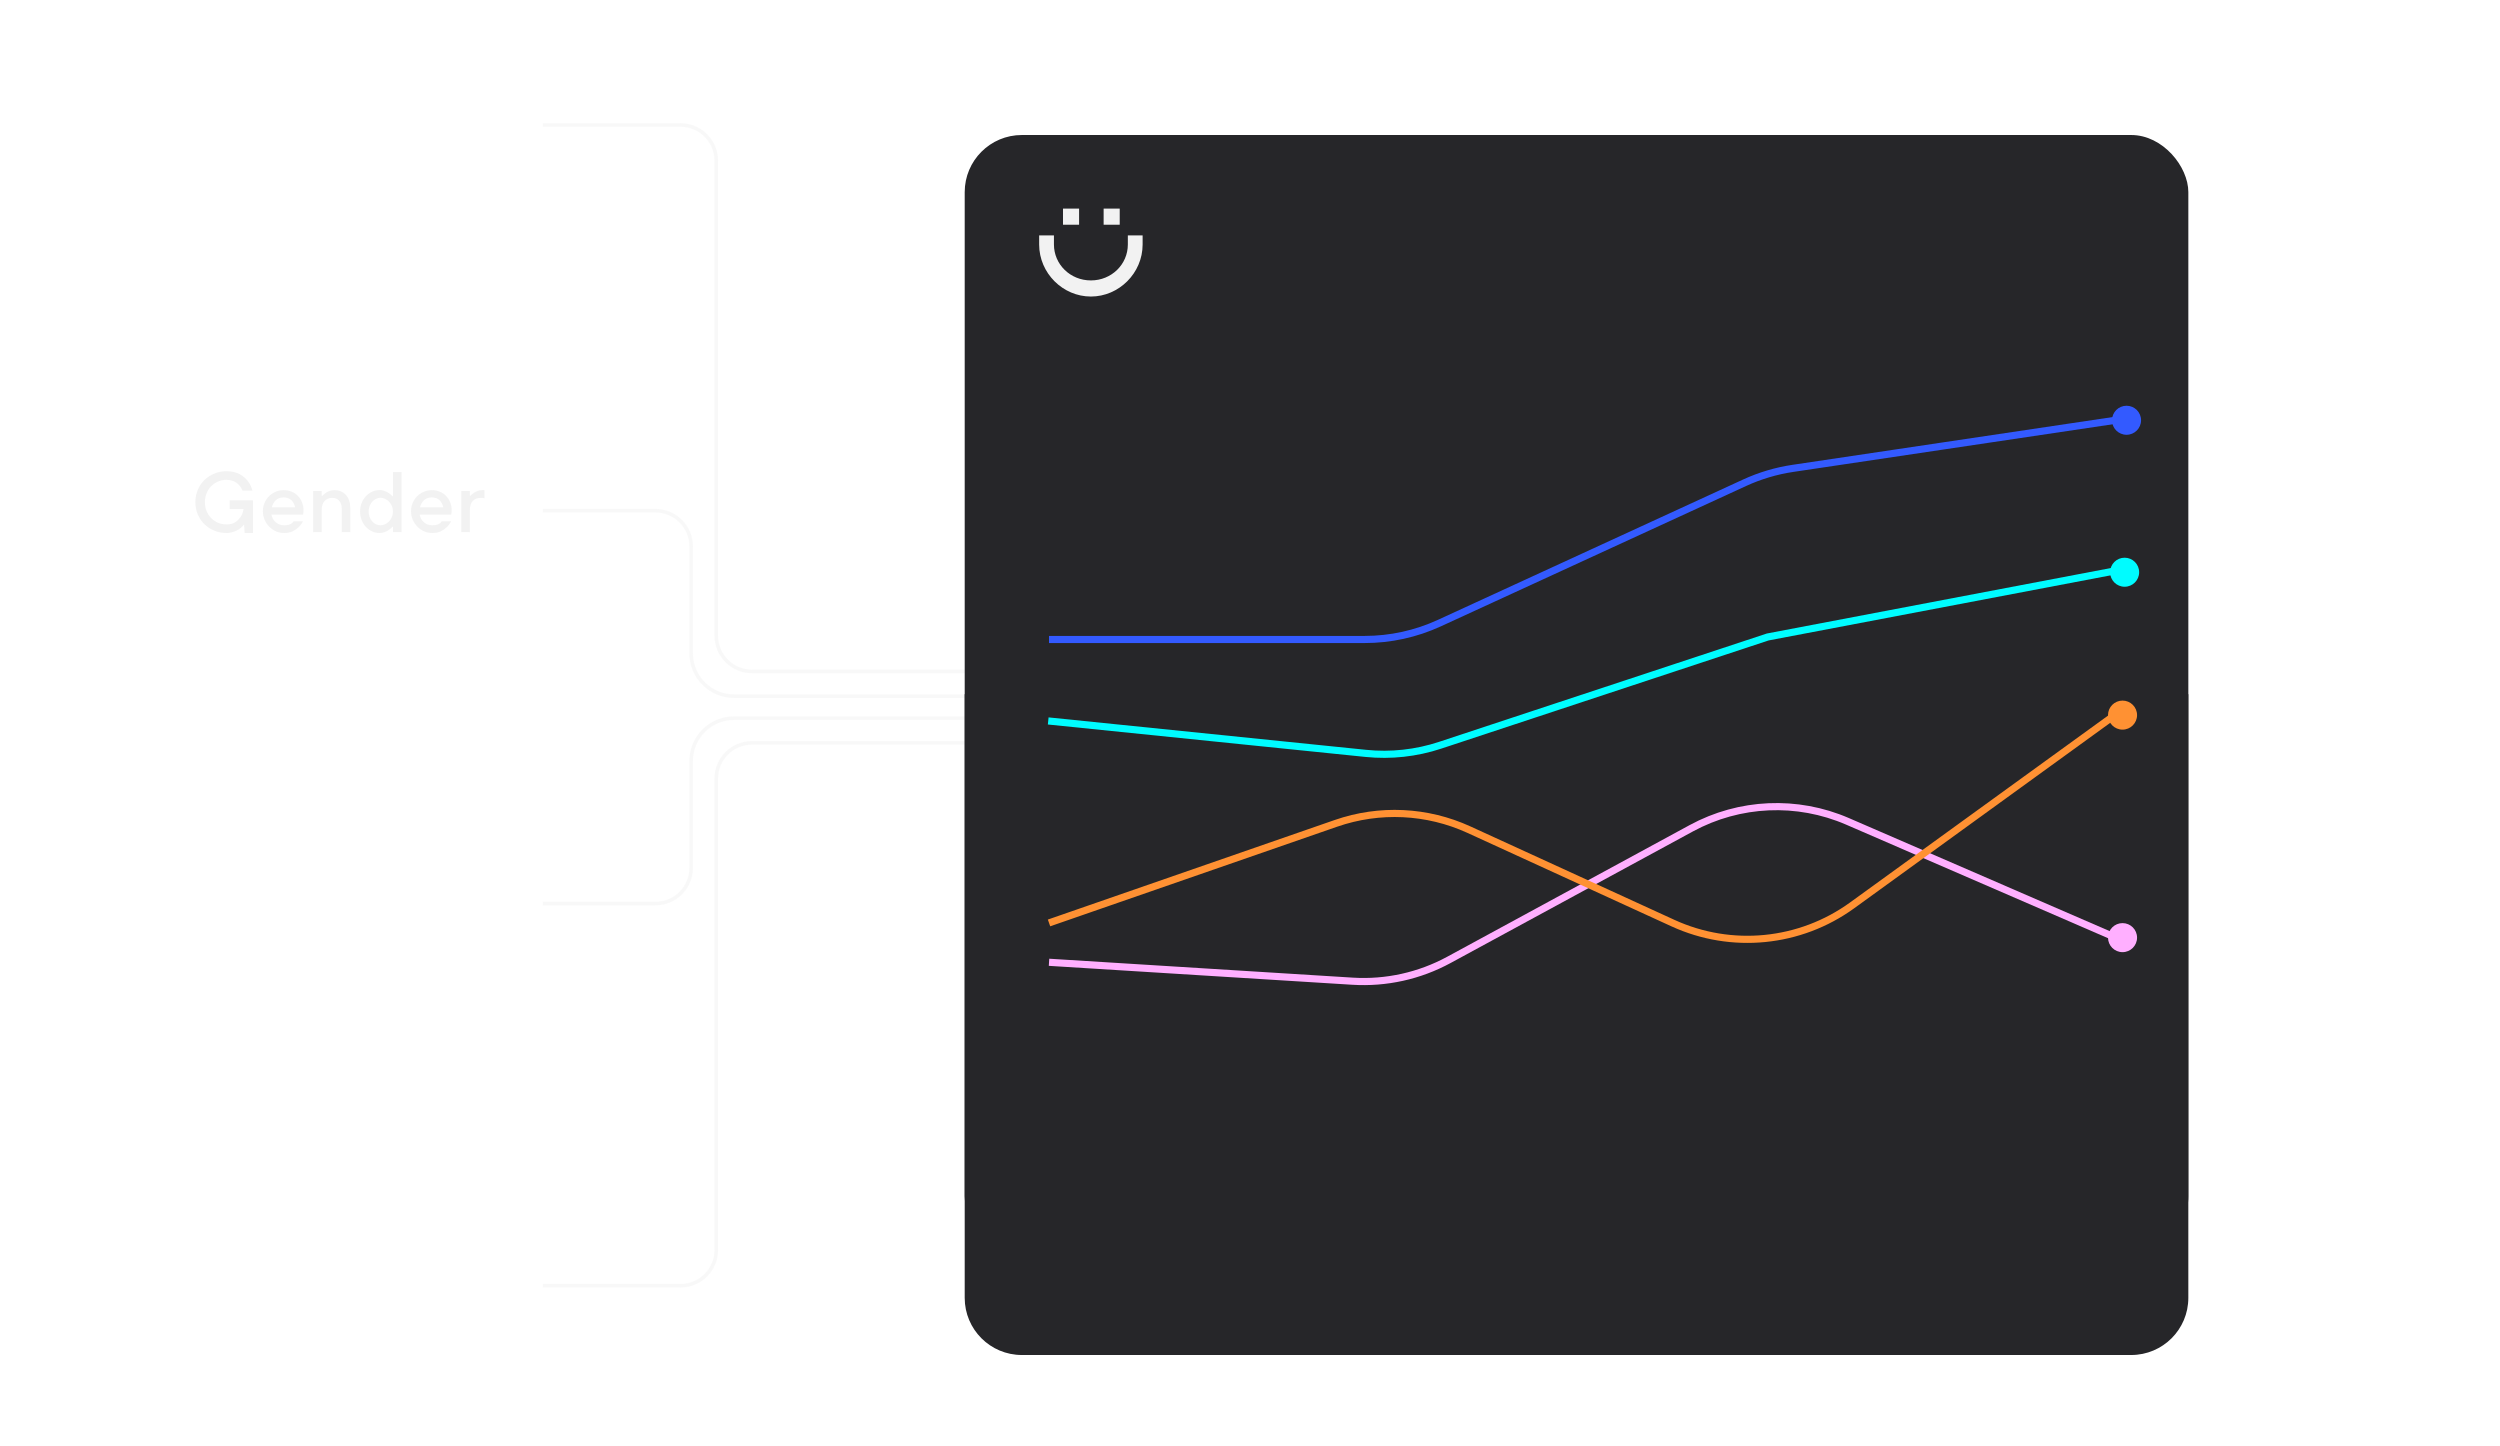 <svg width="700" height="405" viewBox="0 0 700 405" fill="none" xmlns="http://www.w3.org/2000/svg">
<path d="M63.512 24.2H70.232C71.048 24.2 71.8 24.344 72.488 24.632C73.176 24.904 73.768 25.288 74.264 25.784C74.776 26.264 75.168 26.832 75.44 27.488C75.728 28.144 75.872 28.848 75.872 29.6C75.872 30.352 75.728 31.056 75.44 31.712C75.168 32.368 74.776 32.944 74.264 33.44C73.768 33.92 73.176 34.304 72.488 34.592C71.8 34.864 71.048 35 70.232 35H66.152V41H63.512V24.2ZM70.232 32.6C70.648 32.6 71.04 32.528 71.408 32.384C71.776 32.224 72.096 32.008 72.368 31.736C72.64 31.464 72.848 31.144 72.992 30.776C73.152 30.408 73.232 30.016 73.232 29.6C73.232 29.184 73.152 28.792 72.992 28.424C72.848 28.056 72.64 27.736 72.368 27.464C72.096 27.192 71.776 26.984 71.408 26.84C71.04 26.68 70.648 26.6 70.232 26.6H66.152V32.6H70.232ZM81.039 34.28C81.471 34.216 81.935 34.152 82.431 34.088C82.927 34.024 83.383 33.944 83.799 33.848C84.231 33.736 84.583 33.6 84.855 33.44C85.143 33.28 85.287 33.072 85.287 32.816C85.287 32.288 85.095 31.872 84.711 31.568C84.327 31.264 83.751 31.112 82.983 31.112C82.599 31.128 82.247 31.192 81.927 31.304C81.655 31.384 81.383 31.528 81.111 31.736C80.855 31.944 80.663 32.248 80.535 32.648H78.375C78.487 32.04 78.727 31.496 79.095 31.016C79.399 30.6 79.847 30.208 80.439 29.84C81.031 29.472 81.831 29.272 82.839 29.24C83.559 29.208 84.215 29.288 84.807 29.48C85.399 29.656 85.903 29.936 86.319 30.32C86.735 30.688 87.055 31.144 87.279 31.688C87.519 32.232 87.639 32.856 87.639 33.56V41H85.239V39.8C84.967 40.072 84.655 40.312 84.303 40.52C83.999 40.696 83.631 40.856 83.199 41C82.783 41.16 82.303 41.24 81.759 41.24C81.167 41.24 80.615 41.144 80.103 40.952C79.607 40.76 79.175 40.512 78.807 40.208C78.455 39.888 78.175 39.528 77.967 39.128C77.775 38.712 77.679 38.296 77.679 37.88C77.679 36.92 77.975 36.12 78.567 35.48C79.159 34.824 79.983 34.424 81.039 34.28ZM82.119 39.152C83.079 39.152 83.839 38.896 84.399 38.384C84.959 37.856 85.239 36.968 85.239 35.72V35.168C85.239 35.136 85.223 35.112 85.191 35.096C85.175 35.064 85.151 35.064 85.119 35.096C84.959 35.256 84.727 35.392 84.423 35.504C84.119 35.6 83.799 35.68 83.463 35.744C83.127 35.792 82.783 35.84 82.431 35.888C82.095 35.936 81.791 36 81.519 36.08C81.055 36.208 80.695 36.4 80.439 36.656C80.199 36.896 80.079 37.224 80.079 37.64C80.079 38.008 80.247 38.352 80.583 38.672C80.935 38.992 81.447 39.152 82.119 39.152ZM92.088 29.48L95.376 37.688C95.392 37.72 95.416 37.736 95.448 37.736C95.48 37.736 95.504 37.72 95.52 37.688L98.808 29.48H101.328L96.168 42.2C95.88 42.92 95.592 43.528 95.304 44.024C95.016 44.52 94.712 44.92 94.392 45.224C94.088 45.528 93.752 45.744 93.384 45.872C93.032 46 92.64 46.064 92.208 46.064H90.528V43.88C90.64 43.88 90.768 43.888 90.912 43.904H91.728C92.208 43.904 92.608 43.752 92.928 43.448C93.264 43.16 93.544 42.744 93.768 42.2L94.248 41L89.568 29.48H92.088ZM103.242 41V29.48H105.642V30.776C105.642 30.808 105.65 30.832 105.666 30.848C105.698 30.864 105.73 30.856 105.762 30.824C105.874 30.712 106.026 30.568 106.218 30.392C106.426 30.216 106.666 30.048 106.938 29.888C107.226 29.712 107.554 29.56 107.922 29.432C108.29 29.304 108.69 29.24 109.122 29.24H109.722V31.52C109.626 31.504 109.522 31.48 109.41 31.448C109.314 31.432 109.202 31.424 109.074 31.424C108.946 31.408 108.802 31.4 108.642 31.4C107.73 31.4 107.002 31.688 106.458 32.264C105.914 32.84 105.642 33.672 105.642 34.76V41H103.242ZM110.937 35.24C110.937 34.424 111.089 33.656 111.393 32.936C111.697 32.216 112.113 31.584 112.641 31.04C113.169 30.48 113.785 30.04 114.489 29.72C115.209 29.4 115.977 29.24 116.793 29.24C117.609 29.24 118.369 29.4 119.073 29.72C119.777 30.04 120.393 30.48 120.921 31.04C121.449 31.584 121.865 32.216 122.169 32.936C122.473 33.656 122.625 34.424 122.625 35.24C122.625 36.056 122.473 36.824 122.169 37.544C121.865 38.264 121.449 38.904 120.921 39.464C120.393 40.008 119.777 40.44 119.073 40.76C118.369 41.08 117.609 41.24 116.793 41.24C115.977 41.24 115.209 41.08 114.489 40.76C113.785 40.44 113.169 40.008 112.641 39.464C112.113 38.904 111.697 38.264 111.393 37.544C111.089 36.824 110.937 36.056 110.937 35.24ZM116.793 39.08C117.273 39.08 117.721 38.984 118.137 38.792C118.553 38.584 118.913 38.312 119.217 37.976C119.537 37.624 119.785 37.216 119.961 36.752C120.137 36.288 120.225 35.784 120.225 35.24C120.225 34.696 120.137 34.192 119.961 33.728C119.785 33.264 119.537 32.864 119.217 32.528C118.913 32.176 118.553 31.904 118.137 31.712C117.721 31.504 117.273 31.4 116.793 31.4C116.313 31.4 115.865 31.504 115.449 31.712C115.033 31.904 114.665 32.176 114.345 32.528C114.041 32.864 113.793 33.264 113.601 33.728C113.425 34.192 113.337 34.696 113.337 35.24C113.337 35.784 113.425 36.288 113.601 36.752C113.793 37.216 114.041 37.624 114.345 37.976C114.665 38.312 115.033 38.584 115.449 38.792C115.865 38.984 116.313 39.08 116.793 39.08ZM127.867 41H125.467V24.2H127.867V41ZM134.101 41H131.701V24.2H134.101V41Z" fill="white"/>
<path d="M63.466 131.936C65.354 131.968 66.914 132.472 68.146 133.448C69.378 134.408 70.226 135.712 70.69 137.36H67.882C67.514 136.432 66.954 135.704 66.202 135.176C65.45 134.648 64.514 134.368 63.394 134.336C62.53 134.352 61.73 134.528 60.994 134.864C60.258 135.184 59.618 135.624 59.074 136.184C58.546 136.744 58.13 137.408 57.826 138.176C57.522 138.928 57.37 139.736 57.37 140.6C57.37 141.464 57.522 142.28 57.826 143.048C58.13 143.8 58.554 144.464 59.098 145.04C59.642 145.6 60.282 146.04 61.018 146.36C61.77 146.68 62.586 146.84 63.466 146.84C64.41 146.84 65.186 146.648 65.794 146.264C66.402 145.864 66.882 145.416 67.234 144.92C67.602 144.424 67.85 143.944 67.978 143.48C68.122 143 68.194 142.68 68.194 142.52H64.306V140.096H70.834V149.24H68.506L68.338 146.816C68.098 147.168 67.794 147.496 67.426 147.8C67.074 148.104 66.682 148.36 66.25 148.568C65.818 148.776 65.362 148.936 64.882 149.048C64.418 149.176 63.946 149.24 63.466 149.24C62.202 149.24 61.034 149.016 59.962 148.568C58.89 148.12 57.962 147.504 57.178 146.72C56.41 145.936 55.802 145.024 55.354 143.984C54.922 142.928 54.706 141.8 54.706 140.6C54.706 139.368 54.93 138.224 55.378 137.168C55.826 136.112 56.442 135.2 57.226 134.432C58.026 133.648 58.954 133.04 60.01 132.608C61.082 132.16 62.234 131.936 63.466 131.936ZM79.415 137.24C80.231 137.24 80.975 137.384 81.647 137.672C82.335 137.944 82.919 138.336 83.399 138.848C83.895 139.344 84.279 139.936 84.551 140.624C84.839 141.312 84.983 142.064 84.983 142.88C84.983 143.056 84.975 143.216 84.959 143.36C84.943 143.504 84.927 143.632 84.911 143.744C84.895 143.872 84.879 143.984 84.863 144.08H76.007C76.071 144.464 76.199 144.84 76.391 145.208C76.583 145.576 76.831 145.896 77.135 146.168C77.439 146.44 77.791 146.664 78.191 146.84C78.607 147 79.055 147.08 79.535 147.08C80.111 147.08 80.567 147.024 80.903 146.912C81.255 146.784 81.527 146.648 81.719 146.504C81.943 146.344 82.103 146.16 82.199 145.952H84.839C84.535 146.56 84.135 147.104 83.639 147.584C83.223 148 82.679 148.384 82.007 148.736C81.335 149.072 80.511 149.24 79.535 149.24C78.719 149.24 77.951 149.08 77.231 148.76C76.527 148.44 75.903 148 75.359 147.44C74.815 146.88 74.383 146.232 74.063 145.496C73.759 144.744 73.607 143.952 73.607 143.12C73.607 142.304 73.759 141.544 74.063 140.84C74.367 140.12 74.775 139.496 75.287 138.968C75.815 138.44 76.431 138.024 77.135 137.72C77.839 137.4 78.599 137.24 79.415 137.24ZM76.103 142.04H82.631C82.487 141.256 82.143 140.6 81.599 140.072C81.055 139.544 80.327 139.28 79.415 139.28C78.503 139.28 77.767 139.544 77.207 140.072C76.663 140.6 76.295 141.256 76.103 142.04ZM87.685 149V137.48H90.085V138.776C90.085 138.808 90.101 138.84 90.133 138.872C90.165 138.888 90.197 138.88 90.229 138.848C90.341 138.736 90.493 138.592 90.685 138.416C90.877 138.24 91.109 138.064 91.381 137.888C91.669 137.712 91.997 137.56 92.365 137.432C92.733 137.304 93.133 137.24 93.565 137.24C94.957 137.24 96.053 137.688 96.853 138.584C97.669 139.48 98.077 140.712 98.077 142.28V149H95.677V142.28C95.677 141.432 95.437 140.744 94.957 140.216C94.493 139.672 93.869 139.4 93.085 139.4C92.173 139.4 91.445 139.688 90.901 140.264C90.357 140.84 90.085 141.672 90.085 142.76V149H87.685ZM100.82 143.24C100.82 142.392 100.964 141.6 101.252 140.864C101.54 140.128 101.932 139.496 102.428 138.968C102.924 138.424 103.5 138 104.156 137.696C104.828 137.376 105.54 137.216 106.292 137.216C106.756 137.216 107.18 137.288 107.564 137.432C107.964 137.56 108.316 137.72 108.62 137.912C108.94 138.104 109.204 138.296 109.412 138.488C109.62 138.68 109.78 138.832 109.892 138.944C109.924 138.976 109.956 138.984 109.988 138.968C110.02 138.952 110.036 138.928 110.036 138.896V132.176H112.436V149H110.036V147.56C110.036 147.528 110.02 147.504 109.988 147.488C109.956 147.472 109.924 147.48 109.892 147.512C109.78 147.624 109.62 147.776 109.412 147.968C109.204 148.16 108.94 148.352 108.62 148.544C108.316 148.736 107.964 148.896 107.564 149.024C107.18 149.168 106.756 149.24 106.292 149.24C105.54 149.24 104.828 149.088 104.156 148.784C103.5 148.464 102.924 148.04 102.428 147.512C101.932 146.968 101.54 146.328 101.252 145.592C100.964 144.856 100.82 144.072 100.82 143.24ZM103.22 143.24C103.22 143.784 103.308 144.288 103.484 144.752C103.66 145.216 103.9 145.624 104.204 145.976C104.508 146.312 104.86 146.584 105.26 146.792C105.66 146.984 106.084 147.08 106.532 147.08C106.98 147.08 107.412 146.984 107.828 146.792C108.26 146.584 108.636 146.312 108.956 145.976C109.276 145.624 109.532 145.216 109.724 144.752C109.932 144.288 110.036 143.784 110.036 143.24C110.036 142.696 109.94 142.192 109.748 141.728C109.556 141.248 109.292 140.84 108.956 140.504C108.636 140.152 108.268 139.88 107.852 139.688C107.436 139.48 106.996 139.376 106.532 139.376C106.084 139.376 105.66 139.48 105.26 139.688C104.86 139.88 104.508 140.152 104.204 140.504C103.9 140.84 103.66 141.248 103.484 141.728C103.308 142.192 103.22 142.696 103.22 143.24ZM120.9 137.24C121.716 137.24 122.46 137.384 123.132 137.672C123.82 137.944 124.404 138.336 124.884 138.848C125.38 139.344 125.764 139.936 126.036 140.624C126.324 141.312 126.468 142.064 126.468 142.88C126.468 143.056 126.46 143.216 126.444 143.36C126.428 143.504 126.412 143.632 126.396 143.744C126.38 143.872 126.364 143.984 126.348 144.08H117.492C117.556 144.464 117.684 144.84 117.876 145.208C118.068 145.576 118.316 145.896 118.62 146.168C118.924 146.44 119.276 146.664 119.676 146.84C120.092 147 120.54 147.08 121.02 147.08C121.596 147.08 122.052 147.024 122.388 146.912C122.74 146.784 123.012 146.648 123.204 146.504C123.428 146.344 123.588 146.16 123.684 145.952H126.324C126.02 146.56 125.62 147.104 125.124 147.584C124.708 148 124.164 148.384 123.492 148.736C122.82 149.072 121.996 149.24 121.02 149.24C120.204 149.24 119.436 149.08 118.716 148.76C118.012 148.44 117.388 148 116.844 147.44C116.3 146.88 115.868 146.232 115.548 145.496C115.244 144.744 115.092 143.952 115.092 143.12C115.092 142.304 115.244 141.544 115.548 140.84C115.852 140.12 116.26 139.496 116.772 138.968C117.3 138.44 117.916 138.024 118.62 137.72C119.324 137.4 120.084 137.24 120.9 137.24ZM117.588 142.04H124.116C123.972 141.256 123.628 140.6 123.084 140.072C122.54 139.544 121.812 139.28 120.9 139.28C119.988 139.28 119.252 139.544 118.692 140.072C118.148 140.6 117.78 141.256 117.588 142.04ZM129.169 149V137.48H131.569V138.776C131.569 138.808 131.577 138.832 131.593 138.848C131.625 138.864 131.657 138.856 131.689 138.824C131.801 138.712 131.953 138.568 132.145 138.392C132.353 138.216 132.593 138.048 132.865 137.888C133.153 137.712 133.481 137.56 133.849 137.432C134.217 137.304 134.617 137.24 135.049 137.24H135.649V139.52C135.553 139.504 135.449 139.48 135.337 139.448C135.241 139.432 135.129 139.424 135.001 139.424C134.873 139.408 134.729 139.4 134.569 139.4C133.657 139.4 132.929 139.688 132.385 140.264C131.841 140.84 131.569 141.672 131.569 142.76V149H129.169Z" fill="#F2F2F2" fill-opacity="0.95"/>
<path d="M39.587 257V240.2H51.468V242.6H42.227V247.04H49.547V249.44H42.227V254.6H51.708V257H39.587ZM55.914 245.48V241.64H58.074V245.48H60.474V247.64H58.074V253.616C58.074 254.048 58.21 254.4 58.482 254.672C58.754 254.944 59.098 255.08 59.514 255.08C59.674 255.08 59.818 255.072 59.946 255.056C60.09 255.04 60.218 255.016 60.33 254.984C60.474 254.968 60.602 254.944 60.714 254.912V257.096C60.57 257.128 60.41 257.152 60.234 257.168C59.946 257.216 59.546 257.24 59.034 257.24C57.946 257.24 57.114 256.944 56.538 256.352C55.962 255.744 55.674 254.84 55.674 253.64V247.64H53.514V245.48H55.914ZM63.831 257V240.2H66.231V246.776C66.231 246.808 66.247 246.832 66.279 246.848C66.311 246.864 66.343 246.856 66.375 246.824C66.455 246.696 66.591 246.544 66.783 246.368C66.975 246.192 67.215 246.024 67.503 245.864C67.791 245.688 68.119 245.544 68.487 245.432C68.871 245.304 69.279 245.24 69.711 245.24C71.103 245.24 72.199 245.688 72.999 246.584C73.815 247.48 74.223 248.712 74.223 250.28V257H71.823V250.28C71.823 249.432 71.583 248.744 71.103 248.216C70.639 247.672 70.015 247.4 69.231 247.4C68.319 247.4 67.591 247.688 67.047 248.264C66.503 248.84 66.231 249.672 66.231 250.76V257H63.831ZM77.56 257V245.48H79.96V246.776C79.96 246.808 79.976 246.84 80.008 246.872C80.04 246.888 80.072 246.88 80.104 246.848C80.216 246.736 80.368 246.592 80.56 246.416C80.752 246.24 80.984 246.064 81.256 245.888C81.544 245.712 81.872 245.56 82.24 245.432C82.608 245.304 83.008 245.24 83.44 245.24C84.832 245.24 85.928 245.688 86.728 246.584C87.544 247.48 87.952 248.712 87.952 250.28V257H85.552V250.28C85.552 249.432 85.312 248.744 84.832 248.216C84.368 247.672 83.744 247.4 82.96 247.4C82.048 247.4 81.32 247.688 80.776 248.264C80.232 248.84 79.96 249.672 79.96 250.76V257H77.56ZM93.791 245.48V257H91.415V245.48H93.791ZM91.415 243.08V240.68H93.791V243.08H91.415ZM102.407 245.24C103.063 245.24 103.687 245.344 104.279 245.552C104.887 245.76 105.431 246.056 105.911 246.44C106.391 246.808 106.783 247.256 107.087 247.784C107.407 248.312 107.599 248.888 107.663 249.512H105.215C105.103 248.872 104.783 248.344 104.255 247.928C103.743 247.512 103.127 247.304 102.407 247.304C101.927 247.304 101.479 247.408 101.063 247.616C100.647 247.824 100.279 248.112 99.959 248.48C99.655 248.832 99.407 249.248 99.215 249.728C99.039 250.192 98.951 250.696 98.951 251.24C98.951 251.784 99.039 252.296 99.215 252.776C99.407 253.24 99.655 253.648 99.959 254C100.279 254.352 100.647 254.632 101.063 254.84C101.479 255.048 101.927 255.152 102.407 255.152C103.127 255.152 103.743 254.952 104.255 254.552C104.783 254.136 105.103 253.608 105.215 252.968H107.663C107.599 253.592 107.407 254.168 107.087 254.696C106.783 255.224 106.391 255.68 105.911 256.064C105.431 256.432 104.887 256.72 104.279 256.928C103.687 257.136 103.063 257.24 102.407 257.24C101.591 257.24 100.823 257.08 100.103 256.76C99.399 256.44 98.783 256.008 98.255 255.464C97.727 254.904 97.311 254.264 97.007 253.544C96.703 252.824 96.551 252.056 96.551 251.24C96.551 250.424 96.703 249.656 97.007 248.936C97.311 248.216 97.727 247.584 98.255 247.04C98.783 246.48 99.399 246.04 100.103 245.72C100.823 245.4 101.591 245.24 102.407 245.24ZM112.728 245.48V257H110.352V245.48H112.728ZM110.352 243.08V240.68H112.728V243.08H110.352ZM117.648 245.48V241.64H119.808V245.48H122.208V247.64H119.808V253.616C119.808 254.048 119.944 254.4 120.216 254.672C120.488 254.944 120.832 255.08 121.248 255.08C121.408 255.08 121.552 255.072 121.68 255.056C121.824 255.04 121.952 255.016 122.064 254.984C122.208 254.968 122.336 254.944 122.448 254.912V257.096C122.304 257.128 122.144 257.152 121.968 257.168C121.68 257.216 121.28 257.24 120.768 257.24C119.68 257.24 118.848 256.944 118.272 256.352C117.696 255.744 117.408 254.84 117.408 253.64V247.64H115.248V245.48H117.648ZM126.406 245.48L129.694 253.688C129.71 253.72 129.734 253.736 129.766 253.736C129.798 253.736 129.822 253.72 129.838 253.688L133.126 245.48H135.646L130.486 258.2C130.198 258.92 129.91 259.528 129.622 260.024C129.334 260.52 129.03 260.92 128.71 261.224C128.406 261.528 128.07 261.744 127.702 261.872C127.35 262 126.958 262.064 126.526 262.064H124.846V259.88C124.958 259.88 125.086 259.888 125.23 259.904H126.046C126.526 259.904 126.926 259.752 127.246 259.448C127.582 259.16 127.862 258.744 128.086 258.2L128.566 257L123.886 245.48H126.406Z" fill="white"/>
<path d="M50.862 348.2H53.502L60.462 365H57.702L55.902 360.56H48.462L46.662 365H43.902L50.862 348.2ZM54.942 358.16L52.182 351.2L49.422 358.16H54.942ZM63.953 353.48V349.64H66.113V353.48H68.513V355.64H66.113V361.616C66.113 362.048 66.249 362.4 66.521 362.672C66.793 362.944 67.137 363.08 67.553 363.08C67.713 363.08 67.857 363.072 67.985 363.056C68.129 363.04 68.257 363.016 68.369 362.984C68.513 362.968 68.641 362.944 68.753 362.912V365.096C68.609 365.128 68.449 365.152 68.273 365.168C67.985 365.216 67.585 365.24 67.073 365.24C65.985 365.24 65.153 364.944 64.577 364.352C64.001 363.744 63.713 362.84 63.713 361.64V355.64H61.553V353.48H63.953ZM73.07 353.48V349.64H75.23V353.48H77.63V355.64H75.23V361.616C75.23 362.048 75.366 362.4 75.638 362.672C75.91 362.944 76.254 363.08 76.67 363.08C76.83 363.08 76.974 363.072 77.102 363.056C77.246 363.04 77.374 363.016 77.486 362.984C77.63 362.968 77.758 362.944 77.87 362.912V365.096C77.726 365.128 77.566 365.152 77.39 365.168C77.102 365.216 76.702 365.24 76.19 365.24C75.102 365.24 74.27 364.944 73.694 364.352C73.118 363.744 72.83 362.84 72.83 361.64V355.64H70.67V353.48H73.07ZM80.748 365V353.48H83.147V354.776C83.147 354.808 83.156 354.832 83.171 354.848C83.204 354.864 83.236 354.856 83.267 354.824C83.379 354.712 83.531 354.568 83.724 354.392C83.931 354.216 84.171 354.048 84.444 353.888C84.731 353.712 85.059 353.56 85.427 353.432C85.796 353.304 86.195 353.24 86.627 353.24H87.228V355.52C87.132 355.504 87.028 355.48 86.915 355.448C86.82 355.432 86.707 355.424 86.579 355.424C86.451 355.408 86.308 355.4 86.147 355.4C85.236 355.4 84.507 355.688 83.963 356.264C83.419 356.84 83.147 357.672 83.147 358.76V365H80.748ZM91.658 353.48V365H89.282V353.48H91.658ZM89.282 351.08V348.68H91.658V351.08H89.282ZM96.578 353.48V349.64H98.738V353.48H101.138V355.64H98.738V361.616C98.738 362.048 98.874 362.4 99.146 362.672C99.418 362.944 99.762 363.08 100.178 363.08C100.338 363.08 100.482 363.072 100.61 363.056C100.754 363.04 100.882 363.016 100.994 362.984C101.138 362.968 101.266 362.944 101.378 362.912V365.096C101.234 365.128 101.074 365.152 100.898 365.168C100.61 365.216 100.21 365.24 99.698 365.24C98.61 365.24 97.778 364.944 97.202 364.352C96.626 363.744 96.338 362.84 96.338 361.64V355.64H94.178V353.48H96.578ZM106.775 353.48V365H104.399V353.48H106.775ZM104.399 351.08V348.68H106.775V351.08H104.399ZM109.559 359.24C109.559 358.424 109.711 357.656 110.015 356.936C110.319 356.216 110.735 355.584 111.263 355.04C111.791 354.48 112.407 354.04 113.111 353.72C113.831 353.4 114.599 353.24 115.415 353.24C116.231 353.24 116.991 353.4 117.695 353.72C118.399 354.04 119.015 354.48 119.543 355.04C120.071 355.584 120.487 356.216 120.791 356.936C121.095 357.656 121.247 358.424 121.247 359.24C121.247 360.056 121.095 360.824 120.791 361.544C120.487 362.264 120.071 362.904 119.543 363.464C119.015 364.008 118.399 364.44 117.695 364.76C116.991 365.08 116.231 365.24 115.415 365.24C114.599 365.24 113.831 365.08 113.111 364.76C112.407 364.44 111.791 364.008 111.263 363.464C110.735 362.904 110.319 362.264 110.015 361.544C109.711 360.824 109.559 360.056 109.559 359.24ZM115.415 363.08C115.895 363.08 116.343 362.984 116.759 362.792C117.175 362.584 117.535 362.312 117.839 361.976C118.159 361.624 118.407 361.216 118.583 360.752C118.759 360.288 118.847 359.784 118.847 359.24C118.847 358.696 118.759 358.192 118.583 357.728C118.407 357.264 118.159 356.864 117.839 356.528C117.535 356.176 117.175 355.904 116.759 355.712C116.343 355.504 115.895 355.4 115.415 355.4C114.935 355.4 114.487 355.504 114.071 355.712C113.655 355.904 113.287 356.176 112.967 356.528C112.663 356.864 112.415 357.264 112.223 357.728C112.047 358.192 111.959 358.696 111.959 359.24C111.959 359.784 112.047 360.288 112.223 360.752C112.415 361.216 112.663 361.624 112.967 361.976C113.287 362.312 113.655 362.584 114.071 362.792C114.487 362.984 114.935 363.08 115.415 363.08ZM123.849 365V353.48H126.249V354.776C126.249 354.808 126.265 354.84 126.297 354.872C126.329 354.888 126.361 354.88 126.393 354.848C126.505 354.736 126.657 354.592 126.849 354.416C127.041 354.24 127.273 354.064 127.545 353.888C127.833 353.712 128.161 353.56 128.529 353.432C128.897 353.304 129.297 353.24 129.729 353.24C131.121 353.24 132.217 353.688 133.017 354.584C133.833 355.48 134.241 356.712 134.241 358.28V365H131.841V358.28C131.841 357.432 131.601 356.744 131.121 356.216C130.657 355.672 130.033 355.4 129.249 355.4C128.337 355.4 127.609 355.688 127.065 356.264C126.521 356.84 126.249 357.672 126.249 358.76V365H123.849Z" fill="white"/>
<path d="M152 360L190.558 360C196.08 360 200.558 355.523 200.558 350L200.558 218C200.558 212.477 205.035 208 210.558 208L278 208" stroke="#F2F2F2" stroke-opacity="0.5"/>
<path d="M152 35L190.558 35C196.08 35 200.558 39.477 200.558 45L200.558 178C200.558 183.523 205.035 188 210.558 188L278 188" stroke="#F2F2F2" stroke-opacity="0.5"/>
<path d="M152 253.004L183.526 253.004C189.049 253.004 193.526 248.527 193.526 243.004L193.526 213.087C193.526 206.46 198.898 201.087 205.526 201.087L271.767 201.087" stroke="#F2F2F2" stroke-opacity="0.5"/>
<path d="M152 143L183.526 143C189.049 143 193.526 147.477 193.526 153L193.526 182.933C193.526 189.561 198.898 194.933 205.526 194.933L271.767 194.933" stroke="#F2F2F2" stroke-opacity="0.5"/>
<g filter="url(#filter0_dd)">
<rect x="270.117" y="29.803" width="342.617" height="313.133" rx="16" fill="#262629"/>
<path d="M319.933 60.466L319.933 57.904L315.795 57.904L315.795 60.466C315.795 66.005 311.242 70.518 305.449 70.518C299.655 70.518 295.102 66.005 295.102 60.466L295.102 57.904L290.964 57.904L290.964 60.466C290.964 68.466 297.585 75.031 305.449 75.031C313.312 75.031 319.933 68.466 319.933 60.466Z" fill="#F2F2F2"/>
<path d="M313.52 54.921L313.52 50.408L309.016 50.408L309.016 54.921L313.52 54.921Z" fill="#F2F2F2"/>
<path d="M302.144 54.921L302.144 50.408L297.641 50.408L297.641 54.921L302.144 54.921Z" fill="#F2F2F2"/>
<path d="M270.117 186.369H612.733V355.402C612.733 364.239 605.57 371.402 596.733 371.402H286.117C277.28 371.402 270.117 364.239 270.117 355.402V186.369Z" fill="#262629"/>
<path d="M293.727 261.438L378.712 266.736C388.085 267.32 397.432 265.253 405.684 260.772L473.557 223.914C487.067 216.577 503.201 215.864 517.306 221.979L591.847 254.295" stroke="#FFAFFF" stroke-width="2"/>
<path d="M293.726 250.421L374.089 222.529C386.261 218.304 399.593 218.941 411.306 224.306L468.435 250.474C484.825 257.982 503.988 256.084 518.588 245.509L591.846 192.445" stroke="#FF9133" stroke-width="2"/>
<path d="M293.5 193.865L382.435 202.947C389.441 203.662 396.519 202.889 403.205 200.68L494.967 170.352L592.421 151.803" stroke="#00FCFF" stroke-width="2"/>
<path d="M293.726 171.054L382.11 171.054C389.321 171.054 396.447 169.494 402.999 166.482L488.49 127.17C492.782 125.197 497.331 123.842 502.002 123.145L544.038 116.874L593.116 109.552" stroke="#335AFF" stroke-width="2"/>
<circle cx="594.31" cy="254.537" r="4.067" fill="#FFAFFF"/>
<circle cx="594.31" cy="192.231" r="4.067" fill="#FF9133"/>
<circle cx="594.895" cy="152.223" r="4.067" fill="#00FCFF"/>
<circle cx="595.43" cy="109.674" r="4.067" fill="#335AFF"/>
</g>
<defs>
<filter id="filter0_dd" x="250.117" y="17.803" width="382.617" height="381.6" filterUnits="userSpaceOnUse" color-interpolation-filters="sRGB">
<feFlood flood-opacity="0" result="BackgroundImageFix"/>
<feColorMatrix in="SourceAlpha" type="matrix" values="0 0 0 0 0 0 0 0 0 0 0 0 0 0 0 0 0 0 127 0"/>
<feOffset dy="8"/>
<feGaussianBlur stdDeviation="10"/>
<feColorMatrix type="matrix" values="0 0 0 0 0 0 0 0 0 0 0 0 0 0 0 0 0 0 0.25 0"/>
<feBlend mode="normal" in2="BackgroundImageFix" result="effect1_dropShadow"/>
<feColorMatrix in="SourceAlpha" type="matrix" values="0 0 0 0 0 0 0 0 0 0 0 0 0 0 0 0 0 0 127 0"/>
<feOffset/>
<feGaussianBlur stdDeviation="0.5"/>
<feColorMatrix type="matrix" values="0 0 0 0 0 0 0 0 0 0 0 0 0 0 0 0 0 0 0.75 0"/>
<feBlend mode="normal" in2="effect1_dropShadow" result="effect2_dropShadow"/>
<feBlend mode="normal" in="SourceGraphic" in2="effect2_dropShadow" result="shape"/>
</filter>
</defs>
</svg>
